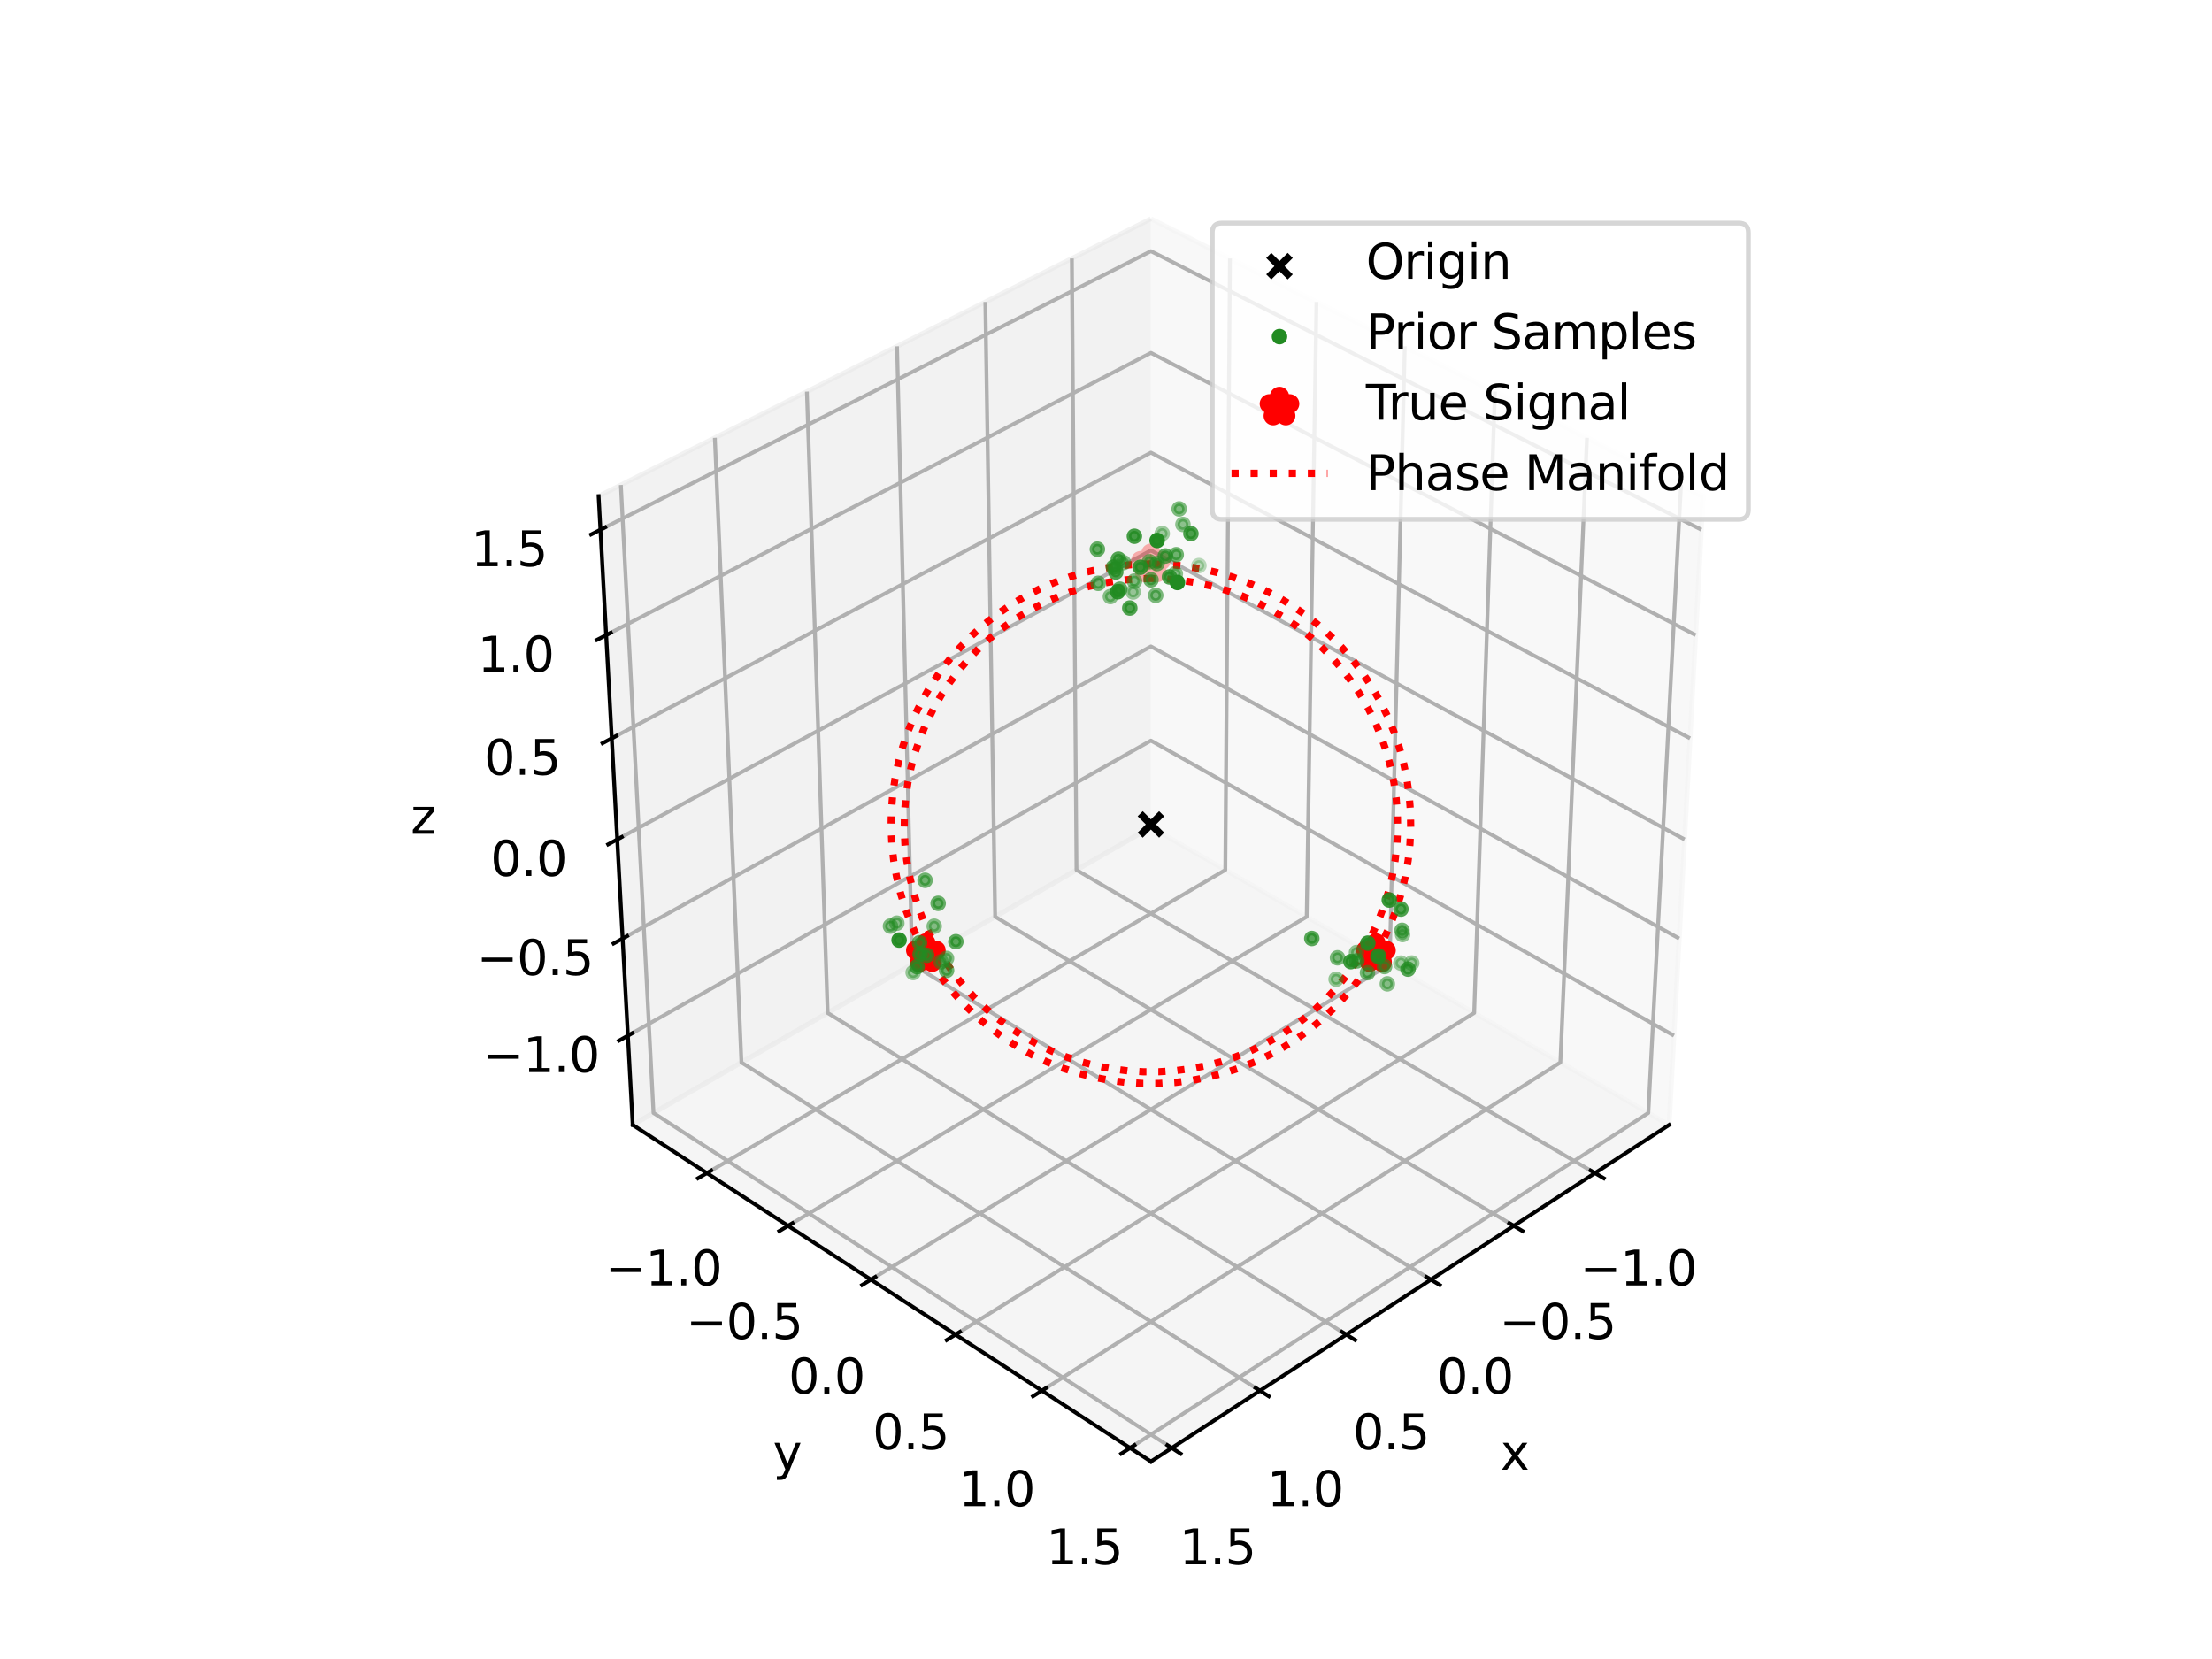 <?xml version="1.0" encoding="utf-8" standalone="no"?>
<!DOCTYPE svg PUBLIC "-//W3C//DTD SVG 1.1//EN"
  "http://www.w3.org/Graphics/SVG/1.1/DTD/svg11.dtd">
<svg xmlns:xlink="http://www.w3.org/1999/xlink" width="460.8pt" height="345.6pt" viewBox="0 0 460.8 345.6" xmlns="http://www.w3.org/2000/svg" version="1.1">
 <defs>
  <style type="text/css">*{stroke-linejoin: round; stroke-linecap: butt}</style>
 </defs>
 <g id="figure_1">
  <g id="patch_1">
   <path d="M 0 345.6 
L 460.8 345.6 
L 460.8 0 
L 0 0 
z
" style="fill: #ffffff"/>
  </g>
  <g id="patch_2">
   <path d="M 103.104 307.584 
L 369.216 307.584 
L 369.216 41.472 
L 103.104 41.472 
z
" style="fill: #ffffff"/>
  </g>
  <g id="pane3d_1">
   <g id="patch_3">
    <path d="M 239.755 172.332 
L 347.706 234.336 
L 354.808 103.357 
L 239.755 45.579 
" style="fill: #f2f2f2; opacity: 0.5; stroke: #f2f2f2; stroke-linejoin: miter"/>
   </g>
  </g>
  <g id="pane3d_2">
   <g id="patch_4">
    <path d="M 239.755 172.332 
L 131.806 234.335 
L 124.705 103.357 
L 239.755 45.579 
" style="fill: #e6e6e6; opacity: 0.5; stroke: #e6e6e6; stroke-linejoin: miter"/>
   </g>
  </g>
  <g id="pane3d_3">
   <g id="patch_5">
    <path d="M 239.755 172.332 
L 131.806 234.335 
L 239.757 304.462 
L 347.706 234.336 
" style="fill: #ececec; opacity: 0.5; stroke: #ececec; stroke-linejoin: miter"/>
   </g>
  </g>
  <g id="grid3d_1">
   <g id="Line3DCollection_1">
    <path d="M 332.255 244.373 
L 224.255 181.235 
L 223.289 53.848 
" style="fill: none; stroke: #b0b0b0; stroke-width: 0.8"/>
    <path d="M 315.342 255.36 
L 207.305 190.971 
L 205.262 62.901 
" style="fill: none; stroke: #b0b0b0; stroke-width: 0.8"/>
    <path d="M 298.08 266.574 
L 190.028 200.894 
L 186.866 72.14 
" style="fill: none; stroke: #b0b0b0; stroke-width: 0.8"/>
    <path d="M 280.461 278.02 
L 172.414 211.011 
L 168.087 81.57 
" style="fill: none; stroke: #b0b0b0; stroke-width: 0.8"/>
    <path d="M 262.472 289.706 
L 154.453 221.327 
L 148.914 91.199 
" style="fill: none; stroke: #b0b0b0; stroke-width: 0.8"/>
    <path d="M 244.101 301.639 
L 136.135 231.849 
L 129.335 101.031 
" style="fill: none; stroke: #b0b0b0; stroke-width: 0.8"/>
   </g>
  </g>
  <g id="grid3d_2">
   <g id="Line3DCollection_2">
    <path d="M 256.222 53.848 
L 255.256 181.235 
L 147.257 244.372 
" style="fill: none; stroke: #b0b0b0; stroke-width: 0.8"/>
    <path d="M 274.248 62.901 
L 272.206 190.971 
L 164.171 255.36 
" style="fill: none; stroke: #b0b0b0; stroke-width: 0.8"/>
    <path d="M 292.645 72.14 
L 289.483 200.894 
L 181.432 266.573 
" style="fill: none; stroke: #b0b0b0; stroke-width: 0.8"/>
    <path d="M 311.424 81.57 
L 307.097 211.011 
L 199.052 278.019 
" style="fill: none; stroke: #b0b0b0; stroke-width: 0.8"/>
    <path d="M 330.597 91.199 
L 325.058 221.327 
L 217.041 289.705 
" style="fill: none; stroke: #b0b0b0; stroke-width: 0.8"/>
    <path d="M 350.176 101.031 
L 343.376 231.849 
L 235.411 301.639 
" style="fill: none; stroke: #b0b0b0; stroke-width: 0.8"/>
   </g>
  </g>
  <g id="grid3d_3">
   <g id="Line3DCollection_3">
    <path d="M 130.798 215.742 
L 239.755 154.28 
L 348.714 215.743 
" style="fill: none; stroke: #b0b0b0; stroke-width: 0.8"/>
    <path d="M 129.701 195.512 
L 239.755 134.661 
L 349.811 195.513 
" style="fill: none; stroke: #b0b0b0; stroke-width: 0.8"/>
    <path d="M 128.582 174.871 
L 239.755 114.667 
L 350.93 174.872 
" style="fill: none; stroke: #b0b0b0; stroke-width: 0.8"/>
    <path d="M 127.44 153.806 
L 239.755 94.287 
L 352.072 153.807 
" style="fill: none; stroke: #b0b0b0; stroke-width: 0.8"/>
    <path d="M 126.274 132.304 
L 239.755 73.509 
L 353.238 132.304 
" style="fill: none; stroke: #b0b0b0; stroke-width: 0.8"/>
    <path d="M 125.084 110.35 
L 239.755 52.323 
L 354.428 110.351 
" style="fill: none; stroke: #b0b0b0; stroke-width: 0.8"/>
   </g>
  </g>
  <g id="axis3d_1">
   <g id="line2d_1">
    <path d="M 347.706 234.336 
L 239.757 304.462 
" style="fill: none; stroke: #000000; stroke-width: 0.8; stroke-linecap: square"/>
   </g>
   <g id="xtick_1">
    <g id="line2d_2">
     <path d="M 331.338 243.837 
L 334.093 245.447 
" style="fill: none; stroke: #000000; stroke-width: 0.8; stroke-linecap: square"/>
    </g>
    <g id="text_1">
     <!-- −1.0 -->
     <g transform="translate(329.153 267.775) scale(0.1 -0.1)">
      <defs>
       <path id="DejaVuSans-2212" d="M 678 2272 
L 4684 2272 
L 4684 1741 
L 678 1741 
L 678 2272 
z
" transform="scale(0.016)"/>
       <path id="DejaVuSans-31" d="M 794 531 
L 1825 531 
L 1825 4091 
L 703 3866 
L 703 4441 
L 1819 4666 
L 2450 4666 
L 2450 531 
L 3481 531 
L 3481 0 
L 794 0 
L 794 531 
z
" transform="scale(0.016)"/>
       <path id="DejaVuSans-2e" d="M 684 794 
L 1344 794 
L 1344 0 
L 684 0 
L 684 794 
z
" transform="scale(0.016)"/>
       <path id="DejaVuSans-30" d="M 2034 4250 
Q 1547 4250 1301 3770 
Q 1056 3291 1056 2328 
Q 1056 1369 1301 889 
Q 1547 409 2034 409 
Q 2525 409 2770 889 
Q 3016 1369 3016 2328 
Q 3016 3291 2770 3770 
Q 2525 4250 2034 4250 
z
M 2034 4750 
Q 2819 4750 3233 4129 
Q 3647 3509 3647 2328 
Q 3647 1150 3233 529 
Q 2819 -91 2034 -91 
Q 1250 -91 836 529 
Q 422 1150 422 2328 
Q 422 3509 836 4129 
Q 1250 4750 2034 4750 
z
" transform="scale(0.016)"/>
      </defs>
      <use xlink:href="#DejaVuSans-2212"/>
      <use xlink:href="#DejaVuSans-31" x="83.789"/>
      <use xlink:href="#DejaVuSans-2e" x="147.412"/>
      <use xlink:href="#DejaVuSans-30" x="179.199"/>
     </g>
    </g>
   </g>
   <g id="xtick_2">
    <g id="line2d_3">
     <path d="M 314.424 254.813 
L 317.18 256.456 
" style="fill: none; stroke: #000000; stroke-width: 0.8; stroke-linecap: square"/>
    </g>
    <g id="text_2">
     <!-- −0.5 -->
     <g transform="translate(312.331 278.923) scale(0.1 -0.1)">
      <defs>
       <path id="DejaVuSans-35" d="M 691 4666 
L 3169 4666 
L 3169 4134 
L 1269 4134 
L 1269 2991 
Q 1406 3038 1543 3061 
Q 1681 3084 1819 3084 
Q 2600 3084 3056 2656 
Q 3513 2228 3513 1497 
Q 3513 744 3044 326 
Q 2575 -91 1722 -91 
Q 1428 -91 1123 -41 
Q 819 9 494 109 
L 494 744 
Q 775 591 1075 516 
Q 1375 441 1709 441 
Q 2250 441 2565 725 
Q 2881 1009 2881 1497 
Q 2881 1984 2565 2268 
Q 2250 2553 1709 2553 
Q 1456 2553 1204 2497 
Q 953 2441 691 2322 
L 691 4666 
z
" transform="scale(0.016)"/>
      </defs>
      <use xlink:href="#DejaVuSans-2212"/>
      <use xlink:href="#DejaVuSans-30" x="83.789"/>
      <use xlink:href="#DejaVuSans-2e" x="147.412"/>
      <use xlink:href="#DejaVuSans-35" x="179.199"/>
     </g>
    </g>
   </g>
   <g id="xtick_3">
    <g id="line2d_4">
     <path d="M 297.162 266.015 
L 299.921 267.692 
" style="fill: none; stroke: #000000; stroke-width: 0.8; stroke-linecap: square"/>
    </g>
    <g id="text_3">
     <!-- 0.0 -->
     <g transform="translate(299.354 290.3) scale(0.1 -0.1)">
      <use xlink:href="#DejaVuSans-30"/>
      <use xlink:href="#DejaVuSans-2e" x="63.623"/>
      <use xlink:href="#DejaVuSans-30" x="95.41"/>
     </g>
    </g>
   </g>
   <g id="xtick_4">
    <g id="line2d_5">
     <path d="M 279.542 277.45 
L 282.302 279.161 
" style="fill: none; stroke: #000000; stroke-width: 0.8; stroke-linecap: square"/>
    </g>
    <g id="text_4">
     <!-- 0.5 -->
     <g transform="translate(281.83 301.913) scale(0.1 -0.1)">
      <use xlink:href="#DejaVuSans-30"/>
      <use xlink:href="#DejaVuSans-2e" x="63.623"/>
      <use xlink:href="#DejaVuSans-35" x="95.41"/>
     </g>
    </g>
   </g>
   <g id="xtick_5">
    <g id="line2d_6">
     <path d="M 261.552 289.124 
L 264.314 290.872 
" style="fill: none; stroke: #000000; stroke-width: 0.8; stroke-linecap: square"/>
    </g>
    <g id="text_5">
     <!-- 1.0 -->
     <g transform="translate(263.939 313.77) scale(0.1 -0.1)">
      <use xlink:href="#DejaVuSans-31"/>
      <use xlink:href="#DejaVuSans-2e" x="63.623"/>
      <use xlink:href="#DejaVuSans-30" x="95.41"/>
     </g>
    </g>
   </g>
   <g id="xtick_6">
    <g id="line2d_7">
     <path d="M 243.181 301.045 
L 245.943 302.83 
" style="fill: none; stroke: #000000; stroke-width: 0.8; stroke-linecap: square"/>
    </g>
    <g id="text_6">
     <!-- 1.5 -->
     <g transform="translate(245.669 325.878) scale(0.1 -0.1)">
      <use xlink:href="#DejaVuSans-31"/>
      <use xlink:href="#DejaVuSans-2e" x="63.623"/>
      <use xlink:href="#DejaVuSans-35" x="95.41"/>
     </g>
    </g>
   </g>
   <g id="text_7">
    <!-- x -->
    <g transform="translate(312.569 306.161) scale(0.1 -0.1)">
     <defs>
      <path id="DejaVuSans-78" d="M 3513 3500 
L 2247 1797 
L 3578 0 
L 2900 0 
L 1881 1375 
L 863 0 
L 184 0 
L 1544 1831 
L 300 3500 
L 978 3500 
L 1906 2253 
L 2834 3500 
L 3513 3500 
z
" transform="scale(0.016)"/>
     </defs>
     <use xlink:href="#DejaVuSans-78"/>
    </g>
   </g>
  </g>
  <g id="axis3d_2">
   <g id="line2d_8">
    <path d="M 131.806 234.335 
L 239.757 304.462 
" style="fill: none; stroke: #000000; stroke-width: 0.8; stroke-linecap: square"/>
   </g>
   <g id="xtick_7">
    <g id="line2d_9">
     <path d="M 148.174 243.836 
L 145.42 245.446 
" style="fill: none; stroke: #000000; stroke-width: 0.8; stroke-linecap: square"/>
    </g>
    <g id="text_8">
     <!-- −1.0 -->
     <g transform="translate(126.077 267.774) scale(0.1 -0.1)">
      <use xlink:href="#DejaVuSans-2212"/>
      <use xlink:href="#DejaVuSans-31" x="83.789"/>
      <use xlink:href="#DejaVuSans-2e" x="147.412"/>
      <use xlink:href="#DejaVuSans-30" x="179.199"/>
     </g>
    </g>
   </g>
   <g id="xtick_8">
    <g id="line2d_10">
     <path d="M 165.089 254.812 
L 162.332 256.455 
" style="fill: none; stroke: #000000; stroke-width: 0.8; stroke-linecap: square"/>
    </g>
    <g id="text_9">
     <!-- −0.5 -->
     <g transform="translate(142.898 278.922) scale(0.1 -0.1)">
      <use xlink:href="#DejaVuSans-2212"/>
      <use xlink:href="#DejaVuSans-30" x="83.789"/>
      <use xlink:href="#DejaVuSans-2e" x="147.412"/>
      <use xlink:href="#DejaVuSans-35" x="179.199"/>
     </g>
    </g>
   </g>
   <g id="xtick_9">
    <g id="line2d_11">
     <path d="M 182.351 266.014 
L 179.592 267.691 
" style="fill: none; stroke: #000000; stroke-width: 0.8; stroke-linecap: square"/>
    </g>
    <g id="text_10">
     <!-- 0.0 -->
     <g transform="translate(164.255 290.299) scale(0.1 -0.1)">
      <use xlink:href="#DejaVuSans-30"/>
      <use xlink:href="#DejaVuSans-2e" x="63.623"/>
      <use xlink:href="#DejaVuSans-30" x="95.41"/>
     </g>
    </g>
   </g>
   <g id="xtick_10">
    <g id="line2d_12">
     <path d="M 199.971 277.449 
L 197.21 279.161 
" style="fill: none; stroke: #000000; stroke-width: 0.8; stroke-linecap: square"/>
    </g>
    <g id="text_11">
     <!-- 0.5 -->
     <g transform="translate(181.779 301.912) scale(0.1 -0.1)">
      <use xlink:href="#DejaVuSans-30"/>
      <use xlink:href="#DejaVuSans-2e" x="63.623"/>
      <use xlink:href="#DejaVuSans-35" x="95.41"/>
     </g>
    </g>
   </g>
   <g id="xtick_11">
    <g id="line2d_13">
     <path d="M 217.96 289.123 
L 215.199 290.871 
" style="fill: none; stroke: #000000; stroke-width: 0.8; stroke-linecap: square"/>
    </g>
    <g id="text_12">
     <!-- 1.0 -->
     <g transform="translate(199.67 313.769) scale(0.1 -0.1)">
      <use xlink:href="#DejaVuSans-31"/>
      <use xlink:href="#DejaVuSans-2e" x="63.623"/>
      <use xlink:href="#DejaVuSans-30" x="95.41"/>
     </g>
    </g>
   </g>
   <g id="xtick_12">
    <g id="line2d_14">
     <path d="M 236.331 301.044 
L 233.569 302.829 
" style="fill: none; stroke: #000000; stroke-width: 0.8; stroke-linecap: square"/>
    </g>
    <g id="text_13">
     <!-- 1.5 -->
     <g transform="translate(217.94 325.877) scale(0.1 -0.1)">
      <use xlink:href="#DejaVuSans-31"/>
      <use xlink:href="#DejaVuSans-2e" x="63.623"/>
      <use xlink:href="#DejaVuSans-35" x="95.41"/>
     </g>
    </g>
   </g>
   <g id="text_14">
    <!-- y -->
    <g transform="translate(161.025 306.16) scale(0.1 -0.1)">
     <defs>
      <path id="DejaVuSans-79" d="M 2059 -325 
Q 1816 -950 1584 -1140 
Q 1353 -1331 966 -1331 
L 506 -1331 
L 506 -850 
L 844 -850 
Q 1081 -850 1212 -737 
Q 1344 -625 1503 -206 
L 1606 56 
L 191 3500 
L 800 3500 
L 1894 763 
L 2988 3500 
L 3597 3500 
L 2059 -325 
z
" transform="scale(0.016)"/>
     </defs>
     <use xlink:href="#DejaVuSans-79"/>
    </g>
   </g>
  </g>
  <g id="axis3d_3">
   <g id="line2d_15">
    <path d="M 131.806 234.335 
L 124.705 103.357 
" style="fill: none; stroke: #000000; stroke-width: 0.8; stroke-linecap: square"/>
   </g>
   <g id="xtick_13">
    <g id="line2d_16">
     <path d="M 131.724 215.22 
L 128.945 216.787 
" style="fill: none; stroke: #000000; stroke-width: 0.8; stroke-linecap: square"/>
    </g>
    <g id="text_15">
     <!-- −1.0 -->
     <g transform="translate(100.576 223.34) scale(0.1 -0.1)">
      <use xlink:href="#DejaVuSans-2212"/>
      <use xlink:href="#DejaVuSans-31" x="83.789"/>
      <use xlink:href="#DejaVuSans-2e" x="147.412"/>
      <use xlink:href="#DejaVuSans-30" x="179.199"/>
     </g>
    </g>
   </g>
   <g id="xtick_14">
    <g id="line2d_17">
     <path d="M 130.637 194.995 
L 127.828 196.548 
" style="fill: none; stroke: #000000; stroke-width: 0.8; stroke-linecap: square"/>
    </g>
    <g id="text_16">
     <!-- −0.5 -->
     <g transform="translate(99.297 203.111) scale(0.1 -0.1)">
      <use xlink:href="#DejaVuSans-2212"/>
      <use xlink:href="#DejaVuSans-30" x="83.789"/>
      <use xlink:href="#DejaVuSans-2e" x="147.412"/>
      <use xlink:href="#DejaVuSans-35" x="179.199"/>
     </g>
    </g>
   </g>
   <g id="xtick_15">
    <g id="line2d_18">
     <path d="M 129.527 174.359 
L 126.689 175.897 
" style="fill: none; stroke: #000000; stroke-width: 0.8; stroke-linecap: square"/>
    </g>
    <g id="text_17">
     <!-- 0.0 -->
     <g transform="translate(102.182 182.47) scale(0.1 -0.1)">
      <use xlink:href="#DejaVuSans-30"/>
      <use xlink:href="#DejaVuSans-2e" x="63.623"/>
      <use xlink:href="#DejaVuSans-30" x="95.41"/>
     </g>
    </g>
   </g>
   <g id="xtick_16">
    <g id="line2d_19">
     <path d="M 128.396 153.3 
L 125.526 154.82 
" style="fill: none; stroke: #000000; stroke-width: 0.8; stroke-linecap: square"/>
    </g>
    <g id="text_18">
     <!-- 0.5 -->
     <g transform="translate(100.85 161.405) scale(0.1 -0.1)">
      <use xlink:href="#DejaVuSans-30"/>
      <use xlink:href="#DejaVuSans-2e" x="63.623"/>
      <use xlink:href="#DejaVuSans-35" x="95.41"/>
     </g>
    </g>
   </g>
   <g id="xtick_17">
    <g id="line2d_20">
     <path d="M 127.24 131.803 
L 124.339 133.306 
" style="fill: none; stroke: #000000; stroke-width: 0.8; stroke-linecap: square"/>
    </g>
    <g id="text_19">
     <!-- 1.0 -->
     <g transform="translate(99.491 139.902) scale(0.1 -0.1)">
      <use xlink:href="#DejaVuSans-31"/>
      <use xlink:href="#DejaVuSans-2e" x="63.623"/>
      <use xlink:href="#DejaVuSans-30" x="95.41"/>
     </g>
    </g>
   </g>
   <g id="xtick_18">
    <g id="line2d_21">
     <path d="M 126.061 109.856 
L 123.127 111.34 
" style="fill: none; stroke: #000000; stroke-width: 0.8; stroke-linecap: square"/>
    </g>
    <g id="text_20">
     <!-- 1.5 -->
     <g transform="translate(98.103 117.949) scale(0.1 -0.1)">
      <use xlink:href="#DejaVuSans-31"/>
      <use xlink:href="#DejaVuSans-2e" x="63.623"/>
      <use xlink:href="#DejaVuSans-35" x="95.41"/>
     </g>
    </g>
   </g>
   <g id="text_21">
    <!-- z -->
    <g transform="translate(85.561 173.691) scale(0.1 -0.1)">
     <defs>
      <path id="DejaVuSans-7a" d="M 353 3500 
L 3084 3500 
L 3084 2975 
L 922 459 
L 3084 459 
L 3084 0 
L 275 0 
L 275 525 
L 2438 3041 
L 353 3041 
L 353 3500 
z
" transform="scale(0.016)"/>
     </defs>
     <use xlink:href="#DejaVuSans-7a"/>
    </g>
   </g>
  </g>
  <g id="axes_1">
   <g id="line2d_22">
    <path d="M 239.755 117.469 
L 236.323 117.578 
L 232.904 117.904 
L 229.513 118.447 
L 226.163 119.203 
L 222.868 120.171 
L 219.64 121.345 
L 216.494 122.722 
L 213.441 124.295 
L 210.495 126.059 
L 207.666 128.007 
L 204.966 130.129 
L 202.406 132.419 
L 199.996 134.866 
L 197.747 137.462 
L 195.666 140.195 
L 193.764 143.054 
L 192.046 146.028 
L 190.52 149.105 
L 189.193 152.273 
L 188.069 155.518 
L 187.153 158.829 
L 186.449 162.191 
L 185.96 165.59 
L 185.687 169.014 
L 185.632 172.449 
L 185.795 175.88 
L 186.175 179.294 
L 186.771 182.676 
L 187.58 186.015 
L 188.599 189.295 
L 189.825 192.504 
L 191.251 195.629 
L 192.873 198.657 
L 194.684 201.576 
L 196.676 204.375 
L 198.842 207.041 
L 201.172 209.565 
L 203.658 211.936 
L 206.29 214.145 
L 209.056 216.182 
L 211.946 218.039 
L 214.948 219.71 
L 218.05 221.187 
L 221.239 222.464 
L 224.503 223.536 
L 227.828 224.399 
L 231.201 225.049 
L 234.609 225.484 
L 238.038 225.702 
L 241.473 225.702 
L 244.902 225.484 
L 248.31 225.049 
L 251.683 224.399 
L 255.008 223.536 
L 258.272 222.464 
L 261.461 221.187 
L 264.563 219.71 
L 267.565 218.039 
L 270.455 216.182 
L 273.221 214.145 
L 275.853 211.936 
L 278.339 209.565 
L 280.669 207.041 
L 282.835 204.375 
L 284.827 201.576 
L 286.638 198.657 
L 288.26 195.629 
L 289.686 192.504 
L 290.912 189.295 
L 291.931 186.015 
L 292.74 182.676 
L 293.336 179.294 
L 293.716 175.88 
L 293.879 172.449 
L 293.824 169.014 
L 293.551 165.59 
L 293.062 162.191 
L 292.358 158.829 
L 291.442 155.518 
L 290.318 152.273 
L 288.991 149.105 
L 287.465 146.028 
L 285.747 143.054 
L 283.844 140.195 
L 281.764 137.462 
L 279.515 134.866 
L 277.105 132.419 
L 274.545 130.129 
L 271.845 128.007 
L 269.016 126.059 
L 266.07 124.295 
L 263.017 122.722 
L 259.871 121.345 
L 256.643 120.171 
L 253.348 119.203 
L 249.998 118.447 
L 246.607 117.904 
L 243.188 117.578 
L 239.755 117.469 
" clip-path="url(#p27a1ab358a)" style="fill: none; stroke-dasharray: 1.5,2.475; stroke-dashoffset: 0; stroke: #ff0000; stroke-width: 1.5"/>
   </g>
   <g id="line2d_23">
    <path d="M 239.756 120.505 
L 236.496 120.609 
L 233.25 120.919 
L 230.03 121.434 
L 226.85 122.152 
L 223.721 123.071 
L 220.657 124.186 
L 217.669 125.493 
L 214.771 126.987 
L 211.973 128.662 
L 209.287 130.511 
L 206.723 132.526 
L 204.293 134.7 
L 202.005 137.024 
L 199.869 139.488 
L 197.894 142.083 
L 196.087 144.798 
L 194.456 147.622 
L 193.008 150.543 
L 191.747 153.551 
L 190.68 156.633 
L 189.811 159.776 
L 189.142 162.968 
L 188.678 166.196 
L 188.419 169.447 
L 188.367 172.707 
L 188.521 175.965 
L 188.882 179.206 
L 189.448 182.418 
L 190.216 185.588 
L 191.184 188.703 
L 192.348 191.749 
L 193.702 194.716 
L 195.242 197.592 
L 196.961 200.363 
L 198.853 203.02 
L 200.909 205.552 
L 203.122 207.948 
L 205.483 210.199 
L 207.981 212.296 
L 210.607 214.23 
L 213.351 215.994 
L 216.201 217.58 
L 219.147 218.982 
L 222.175 220.195 
L 225.274 221.213 
L 228.431 222.032 
L 231.634 222.65 
L 234.869 223.063 
L 238.125 223.269 
L 241.386 223.269 
L 244.642 223.063 
L 247.877 222.65 
L 251.08 222.032 
L 254.238 221.213 
L 257.336 220.195 
L 260.365 218.982 
L 263.31 217.58 
L 266.16 215.994 
L 268.904 214.23 
L 271.53 212.296 
L 274.028 210.199 
L 276.389 207.948 
L 278.602 205.552 
L 280.658 203.02 
L 282.55 200.363 
L 284.269 197.592 
L 285.809 194.716 
L 287.163 191.749 
L 288.327 188.703 
L 289.295 185.588 
L 290.063 182.418 
L 290.629 179.206 
L 290.99 175.965 
L 291.144 172.707 
L 291.092 169.447 
L 290.833 166.196 
L 290.369 162.968 
L 289.7 159.776 
L 288.831 156.633 
L 287.764 153.551 
L 286.503 150.543 
L 285.055 147.622 
L 283.424 144.798 
L 281.617 142.083 
L 279.642 139.488 
L 277.506 137.024 
L 275.218 134.7 
L 272.788 132.526 
L 270.224 130.511 
L 267.538 128.662 
L 264.74 126.987 
L 261.842 125.493 
L 258.854 124.186 
L 255.79 123.071 
L 252.661 122.152 
L 249.481 121.434 
L 246.261 120.919 
L 243.015 120.609 
L 239.756 120.505 
" clip-path="url(#p27a1ab358a)" style="fill: none; stroke-dasharray: 1.5,2.475; stroke-dashoffset: 0; stroke: #ff0000; stroke-width: 1.5"/>
   </g>
   <g id="Path3DCollection_1">
    <defs>
     <path id="mb7c4f0ab32" d="M -2.236 2.236 
L 2.236 -2.236 
M -2.236 -2.236 
L 2.236 2.236 
" style="stroke: #000000; stroke-width: 1.5"/>
    </defs>
    <g clip-path="url(#p27a1ab358a)">
     <use xlink:href="#mb7c4f0ab32" x="239.756" y="171.745" style="stroke: #000000; stroke-width: 1.5"/>
    </g>
   </g>
   <g id="Path3DCollection_2">
    <defs>
     <path id="C0_0_0627ad8b51" d="M 0 -2.236 
L -0.502 -0.691 
L -2.127 -0.691 
L -0.812 0.264 
L -1.314 1.809 
L -0 0.854 
L 1.314 1.809 
L 0.812 0.264 
L 2.127 -0.691 
L 0.502 -0.691 
z
"/>
    </defs>
    <g clip-path="url(#p27a1ab358a)">
     <use xlink:href="#C0_0_0627ad8b51" x="239.755" y="117.469" style="fill: #ff0000; fill-opacity: 0.3; stroke: #ff0000; stroke-opacity: 0.3; stroke-width: 4"/>
    </g>
    <g clip-path="url(#p27a1ab358a)">
     <use xlink:href="#C0_0_0627ad8b51" x="286.638" y="198.657" style="fill: #ff0000; stroke: #ff0000; stroke-width: 4"/>
    </g>
    <g clip-path="url(#p27a1ab358a)">
     <use xlink:href="#C0_0_0627ad8b51" x="192.873" y="198.657" style="fill: #ff0000; stroke: #ff0000; stroke-width: 4"/>
    </g>
   </g>
   <g id="Path3DCollection_3">
    <defs>
     <path id="C1_0_4917cd0209" d="M 0 1.118 
C 0.297 1.118 0.581 1 0.791 0.791 
C 1 0.581 1.118 0.297 1.118 -0 
C 1.118 -0.297 1 -0.581 0.791 -0.791 
C 0.581 -1 0.297 -1.118 0 -1.118 
C -0.297 -1.118 -0.581 -1 -0.791 -0.791 
C -1 -0.581 -1.118 -0.297 -1.118 0 
C -1.118 0.297 -1 0.581 -0.791 0.791 
C -0.581 1 -0.297 1.118 0 1.118 
z
"/>
    </defs>
    <g clip-path="url(#p27a1ab358a)">
     <use xlink:href="#C1_0_4917cd0209" x="249.757" y="117.815" style="fill: #228b22; fill-opacity: 0.3; stroke: #228b22; stroke-opacity: 0.3"/>
    </g>
    <g clip-path="url(#p27a1ab358a)">
     <use xlink:href="#C1_0_4917cd0209" x="242.108" y="111.15" style="fill: #228b22; fill-opacity: 0.42; stroke: #228b22; stroke-opacity: 0.42"/>
    </g>
    <g clip-path="url(#p27a1ab358a)">
     <use xlink:href="#C1_0_4917cd0209" x="291.828" y="200.633" style="fill: #228b22; fill-opacity: 0.424; stroke: #228b22; stroke-opacity: 0.424"/>
    </g>
    <g clip-path="url(#p27a1ab358a)">
     <use xlink:href="#C1_0_4917cd0209" x="236.053" y="123.317" style="fill: #228b22; fill-opacity: 0.443; stroke: #228b22; stroke-opacity: 0.443"/>
    </g>
    <g clip-path="url(#p27a1ab358a)">
     <use xlink:href="#C1_0_4917cd0209" x="294.098" y="200.618" style="fill: #228b22; fill-opacity: 0.446; stroke: #228b22; stroke-opacity: 0.446"/>
    </g>
    <g clip-path="url(#p27a1ab358a)">
     <use xlink:href="#C1_0_4917cd0209" x="232.371" y="118.012" style="fill: #228b22; fill-opacity: 0.453; stroke: #228b22; stroke-opacity: 0.453"/>
    </g>
    <g clip-path="url(#p27a1ab358a)">
     <use xlink:href="#C1_0_4917cd0209" x="190.227" y="202.601" style="fill: #228b22; fill-opacity: 0.457; stroke: #228b22; stroke-opacity: 0.457"/>
    </g>
    <g clip-path="url(#p27a1ab358a)">
     <use xlink:href="#C1_0_4917cd0209" x="278.336" y="203.992" style="fill: #228b22; fill-opacity: 0.46; stroke: #228b22; stroke-opacity: 0.46"/>
    </g>
    <g clip-path="url(#p27a1ab358a)">
     <use xlink:href="#C1_0_4917cd0209" x="292.18" y="194.683" style="fill: #228b22; fill-opacity: 0.471; stroke: #228b22; stroke-opacity: 0.471"/>
    </g>
    <g clip-path="url(#p27a1ab358a)">
     <use xlink:href="#C1_0_4917cd0209" x="282.586" y="198.43" style="fill: #228b22; fill-opacity: 0.487; stroke: #228b22; stroke-opacity: 0.487"/>
    </g>
    <g clip-path="url(#p27a1ab358a)">
     <use xlink:href="#C1_0_4917cd0209" x="246.426" y="109.25" style="fill: #228b22; fill-opacity: 0.506; stroke: #228b22; stroke-opacity: 0.506"/>
    </g>
    <g clip-path="url(#p27a1ab358a)">
     <use xlink:href="#C1_0_4917cd0209" x="231.316" y="124.269" style="fill: #228b22; fill-opacity: 0.517; stroke: #228b22; stroke-opacity: 0.517"/>
    </g>
    <g clip-path="url(#p27a1ab358a)">
     <use xlink:href="#C1_0_4917cd0209" x="244.844" y="119.521" style="fill: #228b22; fill-opacity: 0.518; stroke: #228b22; stroke-opacity: 0.518"/>
    </g>
    <g clip-path="url(#p27a1ab358a)">
     <use xlink:href="#C1_0_4917cd0209" x="196.022" y="200.37" style="fill: #228b22; fill-opacity: 0.522; stroke: #228b22; stroke-opacity: 0.522"/>
    </g>
    <g clip-path="url(#p27a1ab358a)">
     <use xlink:href="#C1_0_4917cd0209" x="289.009" y="204.954" style="fill: #228b22; fill-opacity: 0.528; stroke: #228b22; stroke-opacity: 0.528"/>
    </g>
    <g clip-path="url(#p27a1ab358a)">
     <use xlink:href="#C1_0_4917cd0209" x="186.82" y="192.312" style="fill: #228b22; fill-opacity: 0.528; stroke: #228b22; stroke-opacity: 0.528"/>
    </g>
    <g clip-path="url(#p27a1ab358a)">
     <use xlink:href="#C1_0_4917cd0209" x="194.612" y="192.95" style="fill: #228b22; fill-opacity: 0.532; stroke: #228b22; stroke-opacity: 0.532"/>
    </g>
    <g clip-path="url(#p27a1ab358a)">
     <use xlink:href="#C1_0_4917cd0209" x="197.178" y="199.653" style="fill: #228b22; fill-opacity: 0.548; stroke: #228b22; stroke-opacity: 0.548"/>
    </g>
    <g clip-path="url(#p27a1ab358a)">
     <use xlink:href="#C1_0_4917cd0209" x="236.327" y="121.044" style="fill: #228b22; fill-opacity: 0.552; stroke: #228b22; stroke-opacity: 0.552"/>
    </g>
    <g clip-path="url(#p27a1ab358a)">
     <use xlink:href="#C1_0_4917cd0209" x="234.037" y="117.208" style="fill: #228b22; fill-opacity: 0.554; stroke: #228b22; stroke-opacity: 0.554"/>
    </g>
    <g clip-path="url(#p27a1ab358a)">
     <use xlink:href="#C1_0_4917cd0209" x="245.638" y="106.017" style="fill: #228b22; fill-opacity: 0.57; stroke: #228b22; stroke-opacity: 0.57"/>
    </g>
    <g clip-path="url(#p27a1ab358a)">
     <use xlink:href="#C1_0_4917cd0209" x="185.501" y="192.922" style="fill: #228b22; fill-opacity: 0.58; stroke: #228b22; stroke-opacity: 0.58"/>
    </g>
    <g clip-path="url(#p27a1ab358a)">
     <use xlink:href="#C1_0_4917cd0209" x="240.755" y="124.022" style="fill: #228b22; fill-opacity: 0.586; stroke: #228b22; stroke-opacity: 0.586"/>
    </g>
    <g clip-path="url(#p27a1ab358a)">
     <use xlink:href="#C1_0_4917cd0209" x="278.63" y="199.527" style="fill: #228b22; fill-opacity: 0.593; stroke: #228b22; stroke-opacity: 0.593"/>
    </g>
    <g clip-path="url(#p27a1ab358a)">
     <use xlink:href="#C1_0_4917cd0209" x="288.428" y="201.347" style="fill: #228b22; fill-opacity: 0.594; stroke: #228b22; stroke-opacity: 0.594"/>
    </g>
    <g clip-path="url(#p27a1ab358a)">
     <use xlink:href="#C1_0_4917cd0209" x="284.876" y="202.632" style="fill: #228b22; fill-opacity: 0.603; stroke: #228b22; stroke-opacity: 0.603"/>
    </g>
    <g clip-path="url(#p27a1ab358a)">
     <use xlink:href="#C1_0_4917cd0209" x="239.458" y="117.022" style="fill: #228b22; fill-opacity: 0.603; stroke: #228b22; stroke-opacity: 0.603"/>
    </g>
    <g clip-path="url(#p27a1ab358a)">
     <use xlink:href="#C1_0_4917cd0209" x="228.78" y="121.51" style="fill: #228b22; fill-opacity: 0.618; stroke: #228b22; stroke-opacity: 0.618"/>
    </g>
    <g clip-path="url(#p27a1ab358a)">
     <use xlink:href="#C1_0_4917cd0209" x="192.708" y="183.385" style="fill: #228b22; fill-opacity: 0.627; stroke: #228b22; stroke-opacity: 0.627"/>
    </g>
    <g clip-path="url(#p27a1ab358a)">
     <use xlink:href="#C1_0_4917cd0209" x="292.068" y="193.801" style="fill: #228b22; fill-opacity: 0.629; stroke: #228b22; stroke-opacity: 0.629"/>
    </g>
    <g clip-path="url(#p27a1ab358a)">
     <use xlink:href="#C1_0_4917cd0209" x="197.191" y="202.147" style="fill: #228b22; fill-opacity: 0.638; stroke: #228b22; stroke-opacity: 0.638"/>
    </g>
    <g clip-path="url(#p27a1ab358a)">
     <use xlink:href="#C1_0_4917cd0209" x="245.025" y="115.56" style="fill: #228b22; fill-opacity: 0.639; stroke: #228b22; stroke-opacity: 0.639"/>
    </g>
    <g clip-path="url(#p27a1ab358a)">
     <use xlink:href="#C1_0_4917cd0209" x="287.016" y="199.249" style="fill: #228b22; fill-opacity: 0.663; stroke: #228b22; stroke-opacity: 0.663"/>
    </g>
    <g clip-path="url(#p27a1ab358a)">
     <use xlink:href="#C1_0_4917cd0209" x="239.771" y="120.78" style="fill: #228b22; fill-opacity: 0.666; stroke: #228b22; stroke-opacity: 0.666"/>
    </g>
    <g clip-path="url(#p27a1ab358a)">
     <use xlink:href="#C1_0_4917cd0209" x="282.657" y="200.171" style="fill: #228b22; fill-opacity: 0.668; stroke: #228b22; stroke-opacity: 0.668"/>
    </g>
    <g clip-path="url(#p27a1ab358a)">
     <use xlink:href="#C1_0_4917cd0209" x="195.434" y="188.186" style="fill: #228b22; fill-opacity: 0.669; stroke: #228b22; stroke-opacity: 0.669"/>
    </g>
    <g clip-path="url(#p27a1ab358a)">
     <use xlink:href="#C1_0_4917cd0209" x="241.031" y="117.403" style="fill: #228b22; fill-opacity: 0.673; stroke: #228b22; stroke-opacity: 0.673"/>
    </g>
    <g clip-path="url(#p27a1ab358a)">
     <use xlink:href="#C1_0_4917cd0209" x="191.558" y="196.39" style="fill: #228b22; fill-opacity: 0.685; stroke: #228b22; stroke-opacity: 0.685"/>
    </g>
    <g clip-path="url(#p27a1ab358a)">
     <use xlink:href="#C1_0_4917cd0209" x="228.602" y="114.411" style="fill: #228b22; fill-opacity: 0.692; stroke: #228b22; stroke-opacity: 0.692"/>
    </g>
    <g clip-path="url(#p27a1ab358a)">
     <use xlink:href="#C1_0_4917cd0209" x="233.278" y="122.741" style="fill: #228b22; fill-opacity: 0.696; stroke: #228b22; stroke-opacity: 0.696"/>
    </g>
    <g clip-path="url(#p27a1ab358a)">
     <use xlink:href="#C1_0_4917cd0209" x="242.751" y="115.818" style="fill: #228b22; fill-opacity: 0.716; stroke: #228b22; stroke-opacity: 0.716"/>
    </g>
    <g clip-path="url(#p27a1ab358a)">
     <use xlink:href="#C1_0_4917cd0209" x="199.124" y="196.17" style="fill: #228b22; fill-opacity: 0.726; stroke: #228b22; stroke-opacity: 0.726"/>
    </g>
    <g clip-path="url(#p27a1ab358a)">
     <use xlink:href="#C1_0_4917cd0209" x="231.949" y="118.163" style="fill: #228b22; fill-opacity: 0.728; stroke: #228b22; stroke-opacity: 0.728"/>
    </g>
    <g clip-path="url(#p27a1ab358a)">
     <use xlink:href="#C1_0_4917cd0209" x="193.035" y="199.013" style="fill: #228b22; fill-opacity: 0.736; stroke: #228b22; stroke-opacity: 0.736"/>
    </g>
    <g clip-path="url(#p27a1ab358a)">
     <use xlink:href="#C1_0_4917cd0209" x="273.272" y="195.495" style="fill: #228b22; fill-opacity: 0.74; stroke: #228b22; stroke-opacity: 0.74"/>
    </g>
    <g clip-path="url(#p27a1ab358a)">
     <use xlink:href="#C1_0_4917cd0209" x="191.679" y="198.767" style="fill: #228b22; fill-opacity: 0.75; stroke: #228b22; stroke-opacity: 0.75"/>
    </g>
    <g clip-path="url(#p27a1ab358a)">
     <use xlink:href="#C1_0_4917cd0209" x="293.312" y="201.891" style="fill: #228b22; fill-opacity: 0.757; stroke: #228b22; stroke-opacity: 0.757"/>
    </g>
    <g clip-path="url(#p27a1ab358a)">
     <use xlink:href="#C1_0_4917cd0209" x="232.981" y="116.485" style="fill: #228b22; fill-opacity: 0.772; stroke: #228b22; stroke-opacity: 0.772"/>
    </g>
    <g clip-path="url(#p27a1ab358a)">
     <use xlink:href="#C1_0_4917cd0209" x="191.052" y="201.376" style="fill: #228b22; fill-opacity: 0.777; stroke: #228b22; stroke-opacity: 0.777"/>
    </g>
    <g clip-path="url(#p27a1ab358a)">
     <use xlink:href="#C1_0_4917cd0209" x="287.195" y="199.144" style="fill: #228b22; fill-opacity: 0.783; stroke: #228b22; stroke-opacity: 0.783"/>
    </g>
    <g clip-path="url(#p27a1ab358a)">
     <use xlink:href="#C1_0_4917cd0209" x="235.355" y="126.662" style="fill: #228b22; fill-opacity: 0.784; stroke: #228b22; stroke-opacity: 0.784"/>
    </g>
    <g clip-path="url(#p27a1ab358a)">
     <use xlink:href="#C1_0_4917cd0209" x="232.439" y="119.145" style="fill: #228b22; fill-opacity: 0.792; stroke: #228b22; stroke-opacity: 0.792"/>
    </g>
    <g clip-path="url(#p27a1ab358a)">
     <use xlink:href="#C1_0_4917cd0209" x="291.844" y="189.38" style="fill: #228b22; fill-opacity: 0.793; stroke: #228b22; stroke-opacity: 0.793"/>
    </g>
    <g clip-path="url(#p27a1ab358a)">
     <use xlink:href="#C1_0_4917cd0209" x="243.627" y="120.178" style="fill: #228b22; fill-opacity: 0.793; stroke: #228b22; stroke-opacity: 0.793"/>
    </g>
    <g clip-path="url(#p27a1ab358a)">
     <use xlink:href="#C1_0_4917cd0209" x="248.088" y="111.165" style="fill: #228b22; fill-opacity: 0.809; stroke: #228b22; stroke-opacity: 0.809"/>
    </g>
    <g clip-path="url(#p27a1ab358a)">
     <use xlink:href="#C1_0_4917cd0209" x="236.313" y="111.711" style="fill: #228b22; fill-opacity: 0.831; stroke: #228b22; stroke-opacity: 0.831"/>
    </g>
    <g clip-path="url(#p27a1ab358a)">
     <use xlink:href="#C1_0_4917cd0209" x="237.543" y="118.166" style="fill: #228b22; fill-opacity: 0.858; stroke: #228b22; stroke-opacity: 0.858"/>
    </g>
    <g clip-path="url(#p27a1ab358a)">
     <use xlink:href="#C1_0_4917cd0209" x="281.411" y="200.326" style="fill: #228b22; fill-opacity: 0.869; stroke: #228b22; stroke-opacity: 0.869"/>
    </g>
    <g clip-path="url(#p27a1ab358a)">
     <use xlink:href="#C1_0_4917cd0209" x="289.413" y="187.495" style="fill: #228b22; fill-opacity: 0.883; stroke: #228b22; stroke-opacity: 0.883"/>
    </g>
    <g clip-path="url(#p27a1ab358a)">
     <use xlink:href="#C1_0_4917cd0209" x="232.841" y="123.268" style="fill: #228b22; fill-opacity: 0.908; stroke: #228b22; stroke-opacity: 0.908"/>
    </g>
    <g clip-path="url(#p27a1ab358a)">
     <use xlink:href="#C1_0_4917cd0209" x="284.946" y="196.474" style="fill: #228b22; fill-opacity: 0.91; stroke: #228b22; stroke-opacity: 0.91"/>
    </g>
    <g clip-path="url(#p27a1ab358a)">
     <use xlink:href="#C1_0_4917cd0209" x="187.298" y="195.834" style="fill: #228b22; fill-opacity: 0.946; stroke: #228b22; stroke-opacity: 0.946"/>
    </g>
    <g clip-path="url(#p27a1ab358a)">
     <use xlink:href="#C1_0_4917cd0209" x="241.048" y="112.595" style="fill: #228b22; fill-opacity: 0.983; stroke: #228b22; stroke-opacity: 0.983"/>
    </g>
    <g clip-path="url(#p27a1ab358a)">
     <use xlink:href="#C1_0_4917cd0209" x="245.281" y="121.338" style="fill: #228b22; stroke: #228b22"/>
    </g>
   </g>
   <g id="legend_1">
    <g id="patch_6">
     <path d="M 254.543 108.184 
L 362.216 108.184 
Q 364.216 108.184 364.216 106.184 
L 364.216 48.472 
Q 364.216 46.472 362.216 46.472 
L 254.543 46.472 
Q 252.543 46.472 252.543 48.472 
L 252.543 106.184 
Q 252.543 108.184 254.543 108.184 
z
" style="fill: #ffffff; opacity: 0.8; stroke: #cccccc; stroke-linejoin: miter"/>
    </g>
    <g id="Path3DCollection_4">
     <g>
      <use xlink:href="#mb7c4f0ab32" x="266.543" y="55.445" style="stroke: #000000; stroke-width: 1.5"/>
     </g>
    </g>
    <g id="text_22">
     <!-- Origin -->
     <g transform="translate(284.543 58.07) scale(0.1 -0.1)">
      <defs>
       <path id="DejaVuSans-4f" d="M 2522 4238 
Q 1834 4238 1429 3725 
Q 1025 3213 1025 2328 
Q 1025 1447 1429 934 
Q 1834 422 2522 422 
Q 3209 422 3611 934 
Q 4013 1447 4013 2328 
Q 4013 3213 3611 3725 
Q 3209 4238 2522 4238 
z
M 2522 4750 
Q 3503 4750 4090 4092 
Q 4678 3434 4678 2328 
Q 4678 1225 4090 567 
Q 3503 -91 2522 -91 
Q 1538 -91 948 565 
Q 359 1222 359 2328 
Q 359 3434 948 4092 
Q 1538 4750 2522 4750 
z
" transform="scale(0.016)"/>
       <path id="DejaVuSans-72" d="M 2631 2963 
Q 2534 3019 2420 3045 
Q 2306 3072 2169 3072 
Q 1681 3072 1420 2755 
Q 1159 2438 1159 1844 
L 1159 0 
L 581 0 
L 581 3500 
L 1159 3500 
L 1159 2956 
Q 1341 3275 1631 3429 
Q 1922 3584 2338 3584 
Q 2397 3584 2469 3576 
Q 2541 3569 2628 3553 
L 2631 2963 
z
" transform="scale(0.016)"/>
       <path id="DejaVuSans-69" d="M 603 3500 
L 1178 3500 
L 1178 0 
L 603 0 
L 603 3500 
z
M 603 4863 
L 1178 4863 
L 1178 4134 
L 603 4134 
L 603 4863 
z
" transform="scale(0.016)"/>
       <path id="DejaVuSans-67" d="M 2906 1791 
Q 2906 2416 2648 2759 
Q 2391 3103 1925 3103 
Q 1463 3103 1205 2759 
Q 947 2416 947 1791 
Q 947 1169 1205 825 
Q 1463 481 1925 481 
Q 2391 481 2648 825 
Q 2906 1169 2906 1791 
z
M 3481 434 
Q 3481 -459 3084 -895 
Q 2688 -1331 1869 -1331 
Q 1566 -1331 1297 -1286 
Q 1028 -1241 775 -1147 
L 775 -588 
Q 1028 -725 1275 -790 
Q 1522 -856 1778 -856 
Q 2344 -856 2625 -561 
Q 2906 -266 2906 331 
L 2906 616 
Q 2728 306 2450 153 
Q 2172 0 1784 0 
Q 1141 0 747 490 
Q 353 981 353 1791 
Q 353 2603 747 3093 
Q 1141 3584 1784 3584 
Q 2172 3584 2450 3431 
Q 2728 3278 2906 2969 
L 2906 3500 
L 3481 3500 
L 3481 434 
z
" transform="scale(0.016)"/>
       <path id="DejaVuSans-6e" d="M 3513 2113 
L 3513 0 
L 2938 0 
L 2938 2094 
Q 2938 2591 2744 2837 
Q 2550 3084 2163 3084 
Q 1697 3084 1428 2787 
Q 1159 2491 1159 1978 
L 1159 0 
L 581 0 
L 581 3500 
L 1159 3500 
L 1159 2956 
Q 1366 3272 1645 3428 
Q 1925 3584 2291 3584 
Q 2894 3584 3203 3211 
Q 3513 2838 3513 2113 
z
" transform="scale(0.016)"/>
      </defs>
      <use xlink:href="#DejaVuSans-4f"/>
      <use xlink:href="#DejaVuSans-72" x="78.711"/>
      <use xlink:href="#DejaVuSans-69" x="119.824"/>
      <use xlink:href="#DejaVuSans-67" x="147.607"/>
      <use xlink:href="#DejaVuSans-69" x="211.084"/>
      <use xlink:href="#DejaVuSans-6e" x="238.867"/>
     </g>
    </g>
    <g id="Path3DCollection_5">
     <defs>
      <path id="m9e3b82915b" d="M 0 1.118 
C 0.297 1.118 0.581 1 0.791 0.791 
C 1 0.581 1.118 0.297 1.118 0 
C 1.118 -0.297 1 -0.581 0.791 -0.791 
C 0.581 -1 0.297 -1.118 0 -1.118 
C -0.297 -1.118 -0.581 -1 -0.791 -0.791 
C -1 -0.581 -1.118 -0.297 -1.118 0 
C -1.118 0.297 -1 0.581 -0.791 0.791 
C -0.581 1 -0.297 1.118 0 1.118 
z
" style="stroke: #228b22"/>
     </defs>
     <g>
      <use xlink:href="#m9e3b82915b" x="266.543" y="70.124" style="fill: #228b22; stroke: #228b22"/>
     </g>
    </g>
    <g id="text_23">
     <!-- Prior Samples -->
     <g transform="translate(284.543 72.749) scale(0.1 -0.1)">
      <defs>
       <path id="DejaVuSans-50" d="M 1259 4147 
L 1259 2394 
L 2053 2394 
Q 2494 2394 2734 2622 
Q 2975 2850 2975 3272 
Q 2975 3691 2734 3919 
Q 2494 4147 2053 4147 
L 1259 4147 
z
M 628 4666 
L 2053 4666 
Q 2838 4666 3239 4311 
Q 3641 3956 3641 3272 
Q 3641 2581 3239 2228 
Q 2838 1875 2053 1875 
L 1259 1875 
L 1259 0 
L 628 0 
L 628 4666 
z
" transform="scale(0.016)"/>
       <path id="DejaVuSans-6f" d="M 1959 3097 
Q 1497 3097 1228 2736 
Q 959 2375 959 1747 
Q 959 1119 1226 758 
Q 1494 397 1959 397 
Q 2419 397 2687 759 
Q 2956 1122 2956 1747 
Q 2956 2369 2687 2733 
Q 2419 3097 1959 3097 
z
M 1959 3584 
Q 2709 3584 3137 3096 
Q 3566 2609 3566 1747 
Q 3566 888 3137 398 
Q 2709 -91 1959 -91 
Q 1206 -91 779 398 
Q 353 888 353 1747 
Q 353 2609 779 3096 
Q 1206 3584 1959 3584 
z
" transform="scale(0.016)"/>
       <path id="DejaVuSans-20" transform="scale(0.016)"/>
       <path id="DejaVuSans-53" d="M 3425 4513 
L 3425 3897 
Q 3066 4069 2747 4153 
Q 2428 4238 2131 4238 
Q 1616 4238 1336 4038 
Q 1056 3838 1056 3469 
Q 1056 3159 1242 3001 
Q 1428 2844 1947 2747 
L 2328 2669 
Q 3034 2534 3370 2195 
Q 3706 1856 3706 1288 
Q 3706 609 3251 259 
Q 2797 -91 1919 -91 
Q 1588 -91 1214 -16 
Q 841 59 441 206 
L 441 856 
Q 825 641 1194 531 
Q 1563 422 1919 422 
Q 2459 422 2753 634 
Q 3047 847 3047 1241 
Q 3047 1584 2836 1778 
Q 2625 1972 2144 2069 
L 1759 2144 
Q 1053 2284 737 2584 
Q 422 2884 422 3419 
Q 422 4038 858 4394 
Q 1294 4750 2059 4750 
Q 2388 4750 2728 4690 
Q 3069 4631 3425 4513 
z
" transform="scale(0.016)"/>
       <path id="DejaVuSans-61" d="M 2194 1759 
Q 1497 1759 1228 1600 
Q 959 1441 959 1056 
Q 959 750 1161 570 
Q 1363 391 1709 391 
Q 2188 391 2477 730 
Q 2766 1069 2766 1631 
L 2766 1759 
L 2194 1759 
z
M 3341 1997 
L 3341 0 
L 2766 0 
L 2766 531 
Q 2569 213 2275 61 
Q 1981 -91 1556 -91 
Q 1019 -91 701 211 
Q 384 513 384 1019 
Q 384 1609 779 1909 
Q 1175 2209 1959 2209 
L 2766 2209 
L 2766 2266 
Q 2766 2663 2505 2880 
Q 2244 3097 1772 3097 
Q 1472 3097 1187 3025 
Q 903 2953 641 2809 
L 641 3341 
Q 956 3463 1253 3523 
Q 1550 3584 1831 3584 
Q 2591 3584 2966 3190 
Q 3341 2797 3341 1997 
z
" transform="scale(0.016)"/>
       <path id="DejaVuSans-6d" d="M 3328 2828 
Q 3544 3216 3844 3400 
Q 4144 3584 4550 3584 
Q 5097 3584 5394 3201 
Q 5691 2819 5691 2113 
L 5691 0 
L 5113 0 
L 5113 2094 
Q 5113 2597 4934 2840 
Q 4756 3084 4391 3084 
Q 3944 3084 3684 2787 
Q 3425 2491 3425 1978 
L 3425 0 
L 2847 0 
L 2847 2094 
Q 2847 2600 2669 2842 
Q 2491 3084 2119 3084 
Q 1678 3084 1418 2786 
Q 1159 2488 1159 1978 
L 1159 0 
L 581 0 
L 581 3500 
L 1159 3500 
L 1159 2956 
Q 1356 3278 1631 3431 
Q 1906 3584 2284 3584 
Q 2666 3584 2933 3390 
Q 3200 3197 3328 2828 
z
" transform="scale(0.016)"/>
       <path id="DejaVuSans-70" d="M 1159 525 
L 1159 -1331 
L 581 -1331 
L 581 3500 
L 1159 3500 
L 1159 2969 
Q 1341 3281 1617 3432 
Q 1894 3584 2278 3584 
Q 2916 3584 3314 3078 
Q 3713 2572 3713 1747 
Q 3713 922 3314 415 
Q 2916 -91 2278 -91 
Q 1894 -91 1617 61 
Q 1341 213 1159 525 
z
M 3116 1747 
Q 3116 2381 2855 2742 
Q 2594 3103 2138 3103 
Q 1681 3103 1420 2742 
Q 1159 2381 1159 1747 
Q 1159 1113 1420 752 
Q 1681 391 2138 391 
Q 2594 391 2855 752 
Q 3116 1113 3116 1747 
z
" transform="scale(0.016)"/>
       <path id="DejaVuSans-6c" d="M 603 4863 
L 1178 4863 
L 1178 0 
L 603 0 
L 603 4863 
z
" transform="scale(0.016)"/>
       <path id="DejaVuSans-65" d="M 3597 1894 
L 3597 1613 
L 953 1613 
Q 991 1019 1311 708 
Q 1631 397 2203 397 
Q 2534 397 2845 478 
Q 3156 559 3463 722 
L 3463 178 
Q 3153 47 2828 -22 
Q 2503 -91 2169 -91 
Q 1331 -91 842 396 
Q 353 884 353 1716 
Q 353 2575 817 3079 
Q 1281 3584 2069 3584 
Q 2775 3584 3186 3129 
Q 3597 2675 3597 1894 
z
M 3022 2063 
Q 3016 2534 2758 2815 
Q 2500 3097 2075 3097 
Q 1594 3097 1305 2825 
Q 1016 2553 972 2059 
L 3022 2063 
z
" transform="scale(0.016)"/>
       <path id="DejaVuSans-73" d="M 2834 3397 
L 2834 2853 
Q 2591 2978 2328 3040 
Q 2066 3103 1784 3103 
Q 1356 3103 1142 2972 
Q 928 2841 928 2578 
Q 928 2378 1081 2264 
Q 1234 2150 1697 2047 
L 1894 2003 
Q 2506 1872 2764 1633 
Q 3022 1394 3022 966 
Q 3022 478 2636 193 
Q 2250 -91 1575 -91 
Q 1294 -91 989 -36 
Q 684 19 347 128 
L 347 722 
Q 666 556 975 473 
Q 1284 391 1588 391 
Q 1994 391 2212 530 
Q 2431 669 2431 922 
Q 2431 1156 2273 1281 
Q 2116 1406 1581 1522 
L 1381 1569 
Q 847 1681 609 1914 
Q 372 2147 372 2553 
Q 372 3047 722 3315 
Q 1072 3584 1716 3584 
Q 2034 3584 2315 3537 
Q 2597 3491 2834 3397 
z
" transform="scale(0.016)"/>
      </defs>
      <use xlink:href="#DejaVuSans-50"/>
      <use xlink:href="#DejaVuSans-72" x="58.553"/>
      <use xlink:href="#DejaVuSans-69" x="99.666"/>
      <use xlink:href="#DejaVuSans-6f" x="127.449"/>
      <use xlink:href="#DejaVuSans-72" x="188.631"/>
      <use xlink:href="#DejaVuSans-20" x="229.744"/>
      <use xlink:href="#DejaVuSans-53" x="261.531"/>
      <use xlink:href="#DejaVuSans-61" x="325.008"/>
      <use xlink:href="#DejaVuSans-6d" x="386.287"/>
      <use xlink:href="#DejaVuSans-70" x="483.699"/>
      <use xlink:href="#DejaVuSans-6c" x="547.176"/>
      <use xlink:href="#DejaVuSans-65" x="574.959"/>
      <use xlink:href="#DejaVuSans-73" x="636.482"/>
     </g>
    </g>
    <g id="Path3DCollection_6">
     <defs>
      <path id="m44e589d458" d="M 0 -2.236 
L -0.502 -0.691 
L -2.127 -0.691 
L -0.812 0.264 
L -1.314 1.809 
L -0 0.854 
L 1.314 1.809 
L 0.812 0.264 
L 2.127 -0.691 
L 0.502 -0.691 
z
" style="stroke: #ff0000; stroke-width: 4"/>
     </defs>
     <g>
      <use xlink:href="#m44e589d458" x="266.543" y="84.802" style="fill: #ff0000; stroke: #ff0000; stroke-width: 4"/>
     </g>
    </g>
    <g id="text_24">
     <!-- True Signal -->
     <g transform="translate(284.543 87.427) scale(0.1 -0.1)">
      <defs>
       <path id="DejaVuSans-54" d="M -19 4666 
L 3928 4666 
L 3928 4134 
L 2272 4134 
L 2272 0 
L 1638 0 
L 1638 4134 
L -19 4134 
L -19 4666 
z
" transform="scale(0.016)"/>
       <path id="DejaVuSans-75" d="M 544 1381 
L 544 3500 
L 1119 3500 
L 1119 1403 
Q 1119 906 1312 657 
Q 1506 409 1894 409 
Q 2359 409 2629 706 
Q 2900 1003 2900 1516 
L 2900 3500 
L 3475 3500 
L 3475 0 
L 2900 0 
L 2900 538 
Q 2691 219 2414 64 
Q 2138 -91 1772 -91 
Q 1169 -91 856 284 
Q 544 659 544 1381 
z
M 1991 3584 
L 1991 3584 
z
" transform="scale(0.016)"/>
      </defs>
      <use xlink:href="#DejaVuSans-54"/>
      <use xlink:href="#DejaVuSans-72" x="46.334"/>
      <use xlink:href="#DejaVuSans-75" x="87.447"/>
      <use xlink:href="#DejaVuSans-65" x="150.826"/>
      <use xlink:href="#DejaVuSans-20" x="212.35"/>
      <use xlink:href="#DejaVuSans-53" x="244.137"/>
      <use xlink:href="#DejaVuSans-69" x="307.613"/>
      <use xlink:href="#DejaVuSans-67" x="335.396"/>
      <use xlink:href="#DejaVuSans-6e" x="398.873"/>
      <use xlink:href="#DejaVuSans-61" x="462.252"/>
      <use xlink:href="#DejaVuSans-6c" x="523.531"/>
     </g>
    </g>
    <g id="line2d_24">
     <path d="M 256.543 98.605 
L 266.543 98.605 
L 276.543 98.605 
" style="fill: none; stroke-dasharray: 1.5,2.475; stroke-dashoffset: 0; stroke: #ff0000; stroke-width: 1.5"/>
    </g>
    <g id="text_25">
     <!-- Phase Manifold -->
     <g transform="translate(284.543 102.105) scale(0.1 -0.1)">
      <defs>
       <path id="DejaVuSans-68" d="M 3513 2113 
L 3513 0 
L 2938 0 
L 2938 2094 
Q 2938 2591 2744 2837 
Q 2550 3084 2163 3084 
Q 1697 3084 1428 2787 
Q 1159 2491 1159 1978 
L 1159 0 
L 581 0 
L 581 4863 
L 1159 4863 
L 1159 2956 
Q 1366 3272 1645 3428 
Q 1925 3584 2291 3584 
Q 2894 3584 3203 3211 
Q 3513 2838 3513 2113 
z
" transform="scale(0.016)"/>
       <path id="DejaVuSans-4d" d="M 628 4666 
L 1569 4666 
L 2759 1491 
L 3956 4666 
L 4897 4666 
L 4897 0 
L 4281 0 
L 4281 4097 
L 3078 897 
L 2444 897 
L 1241 4097 
L 1241 0 
L 628 0 
L 628 4666 
z
" transform="scale(0.016)"/>
       <path id="DejaVuSans-66" d="M 2375 4863 
L 2375 4384 
L 1825 4384 
Q 1516 4384 1395 4259 
Q 1275 4134 1275 3809 
L 1275 3500 
L 2222 3500 
L 2222 3053 
L 1275 3053 
L 1275 0 
L 697 0 
L 697 3053 
L 147 3053 
L 147 3500 
L 697 3500 
L 697 3744 
Q 697 4328 969 4595 
Q 1241 4863 1831 4863 
L 2375 4863 
z
" transform="scale(0.016)"/>
       <path id="DejaVuSans-64" d="M 2906 2969 
L 2906 4863 
L 3481 4863 
L 3481 0 
L 2906 0 
L 2906 525 
Q 2725 213 2448 61 
Q 2172 -91 1784 -91 
Q 1150 -91 751 415 
Q 353 922 353 1747 
Q 353 2572 751 3078 
Q 1150 3584 1784 3584 
Q 2172 3584 2448 3432 
Q 2725 3281 2906 2969 
z
M 947 1747 
Q 947 1113 1208 752 
Q 1469 391 1925 391 
Q 2381 391 2643 752 
Q 2906 1113 2906 1747 
Q 2906 2381 2643 2742 
Q 2381 3103 1925 3103 
Q 1469 3103 1208 2742 
Q 947 2381 947 1747 
z
" transform="scale(0.016)"/>
      </defs>
      <use xlink:href="#DejaVuSans-50"/>
      <use xlink:href="#DejaVuSans-68" x="60.303"/>
      <use xlink:href="#DejaVuSans-61" x="123.682"/>
      <use xlink:href="#DejaVuSans-73" x="184.961"/>
      <use xlink:href="#DejaVuSans-65" x="237.061"/>
      <use xlink:href="#DejaVuSans-20" x="298.584"/>
      <use xlink:href="#DejaVuSans-4d" x="330.371"/>
      <use xlink:href="#DejaVuSans-61" x="416.65"/>
      <use xlink:href="#DejaVuSans-6e" x="477.93"/>
      <use xlink:href="#DejaVuSans-69" x="541.309"/>
      <use xlink:href="#DejaVuSans-66" x="569.092"/>
      <use xlink:href="#DejaVuSans-6f" x="604.297"/>
      <use xlink:href="#DejaVuSans-6c" x="665.479"/>
      <use xlink:href="#DejaVuSans-64" x="693.262"/>
     </g>
    </g>
   </g>
  </g>
 </g>
 <defs>
  <clipPath id="p27a1ab358a">
   <rect x="103.104" y="41.472" width="266.112" height="266.112"/>
  </clipPath>
 </defs>
</svg>

